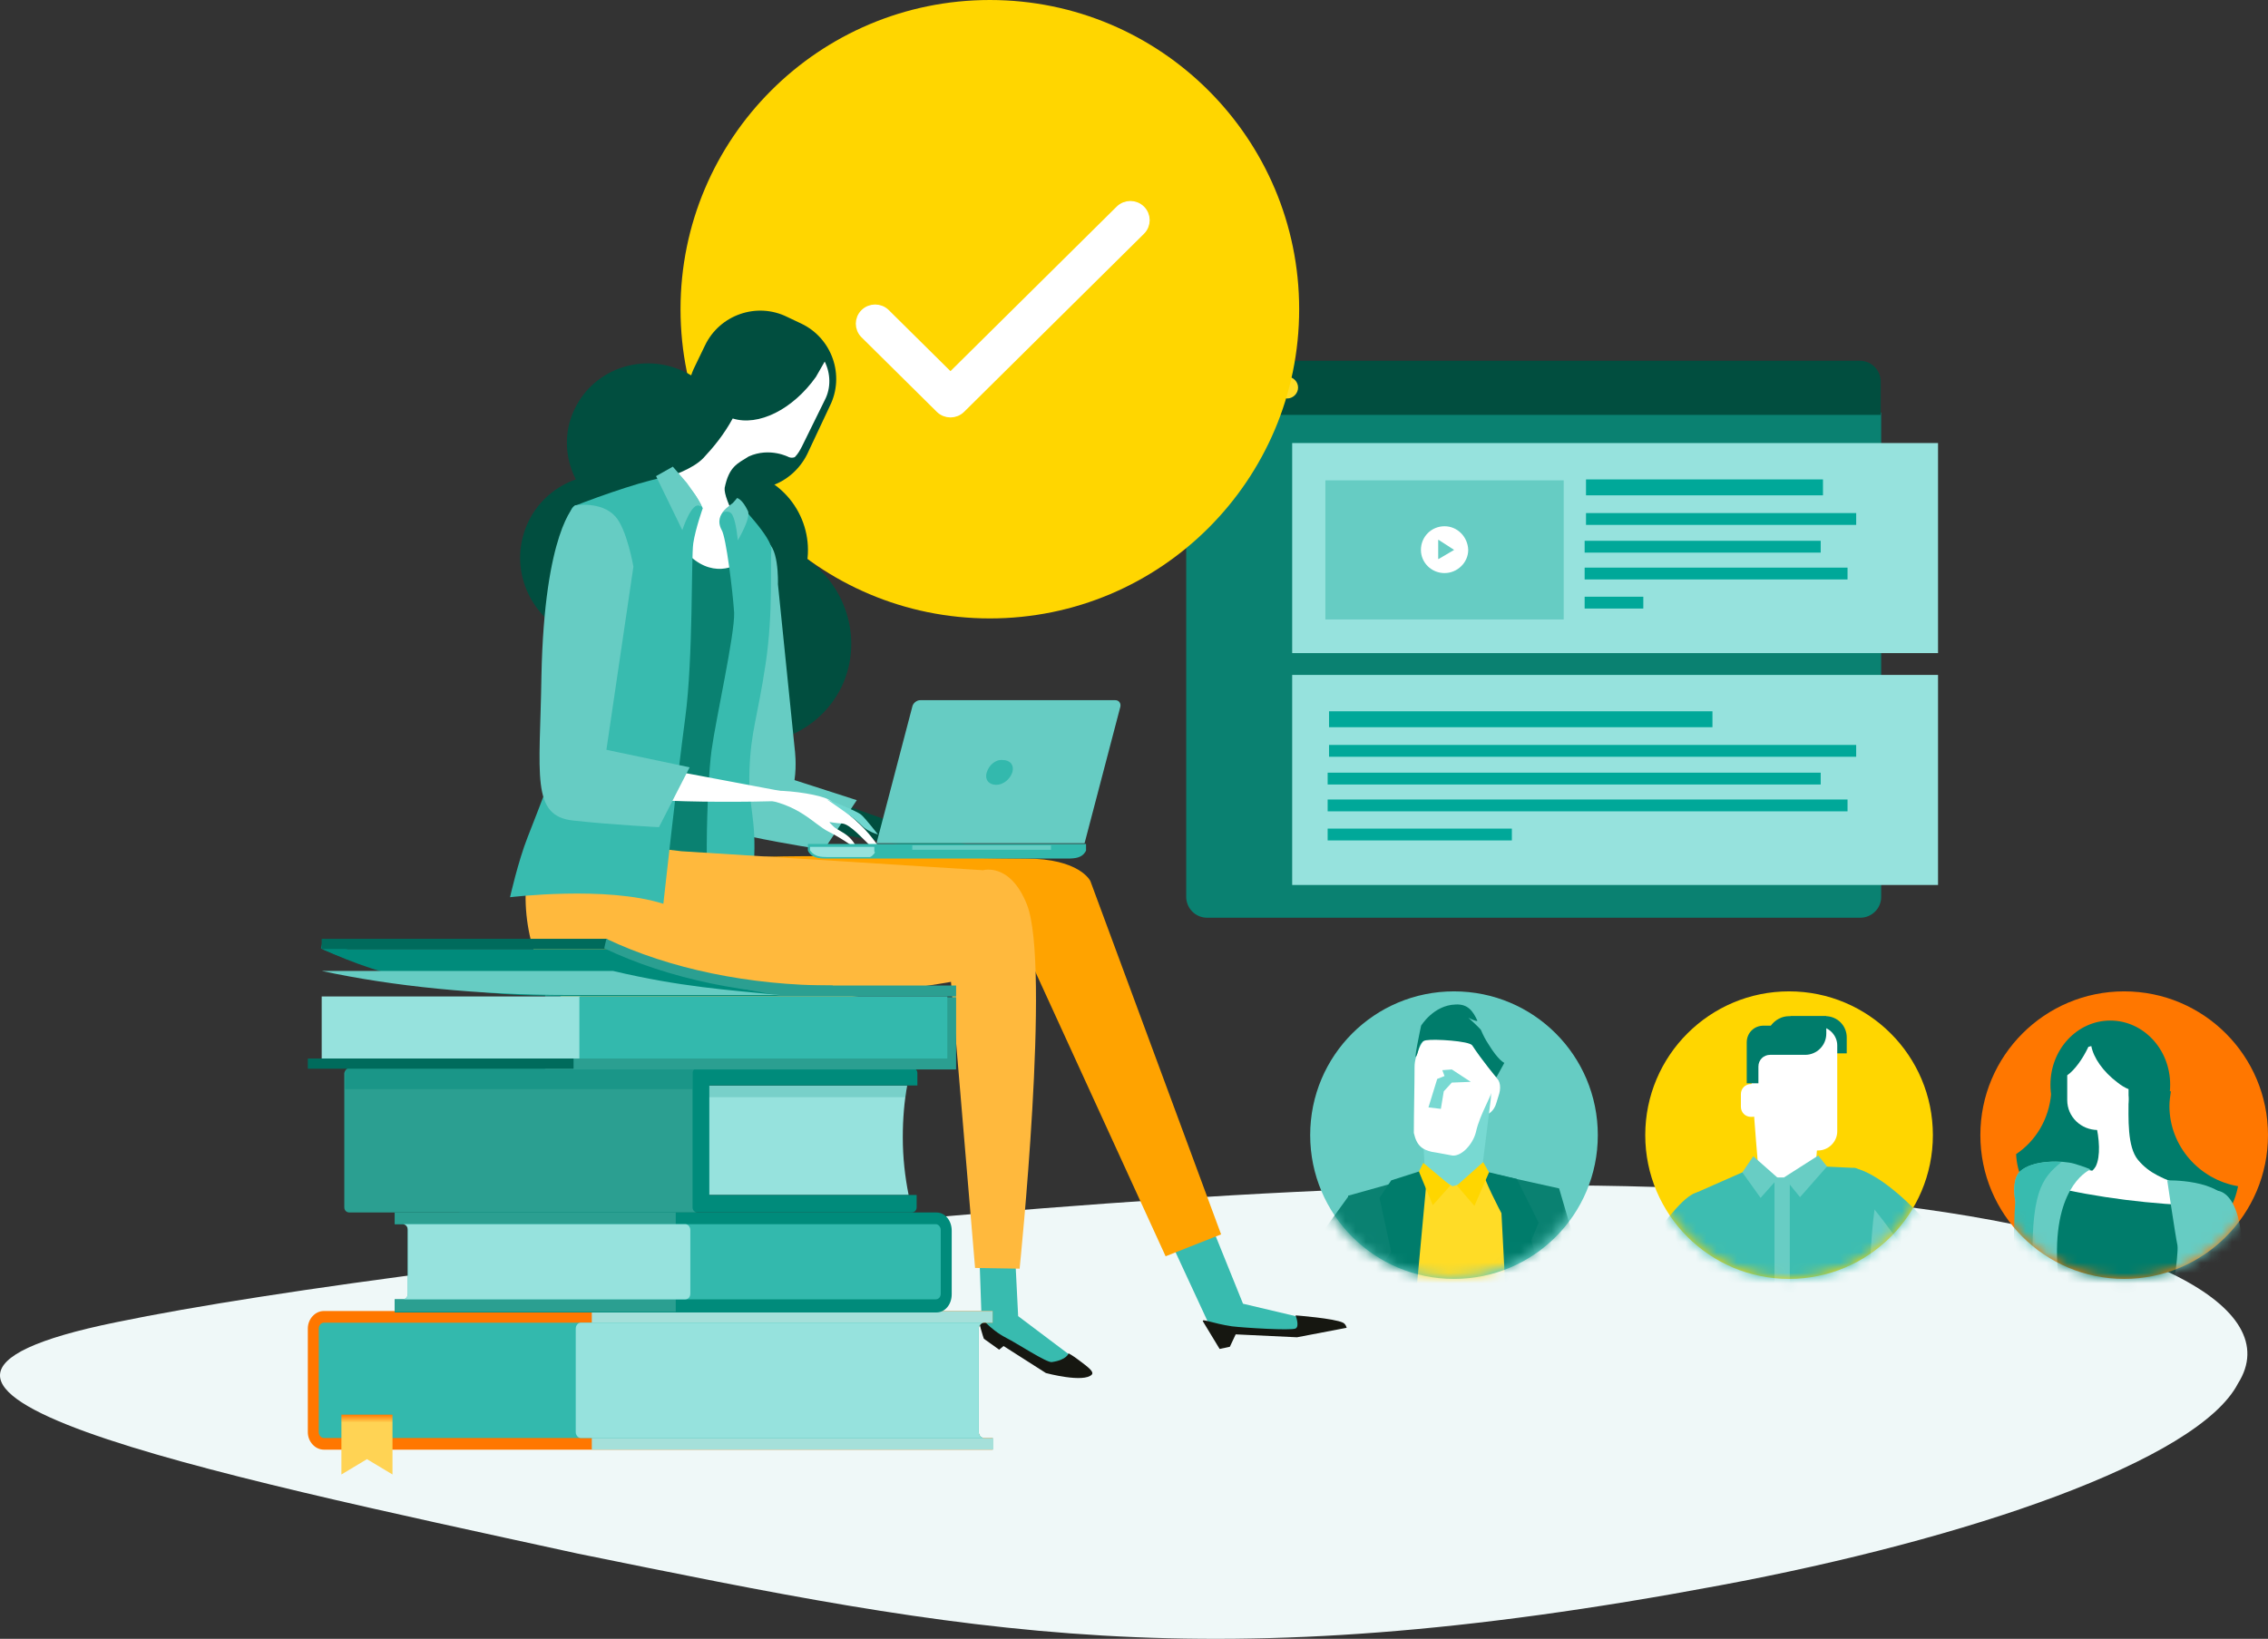 <svg width="220" height="159" viewBox="0 0 220 159" fill="none" xmlns="http://www.w3.org/2000/svg">
<rect x="0" y="0" width="220" height="159" fill="#333333" stroke="none"/>
<path d="M115.064 40.029V87.007C115.064 88.11 115.947 89.037 117.094 89.037H180.449C181.552 89.037 182.479 88.154 182.479 87.007V40.029H115.064Z" fill="#0A8171"/>
<path d="M182.434 40.249V37.029C182.434 35.926 181.551 35 180.404 35H117.049C115.946 35 115.02 35.882 115.02 37.029V40.249H182.434Z" fill="#014E3F"/>
<path d="M119.08 37.603C119.08 38.176 118.595 38.661 118.022 38.661C117.448 38.661 116.963 38.176 116.963 37.603C116.963 37.029 117.448 36.544 118.022 36.544C118.595 36.544 119.08 37.029 119.08 37.603Z" fill="#DBF2F0"/>
<path d="M122.477 37.603C122.477 38.176 121.991 38.661 121.418 38.661C120.845 38.661 120.359 38.176 120.359 37.603C120.359 37.029 120.845 36.544 121.418 36.544C122.036 36.544 122.477 37.029 122.477 37.603Z" fill="#FFBD00"/>
<path d="M125.916 37.603C125.916 38.176 125.431 38.661 124.858 38.661C124.284 38.661 123.799 38.176 123.799 37.603C123.799 37.029 124.284 36.544 124.858 36.544C125.431 36.544 125.916 37.029 125.916 37.603Z" fill="#FFDC26"/>
<path d="M187.993 42.984H125.344V63.364H187.993V42.984Z" fill="#96E2DD"/>
<path d="M176.832 46.513H153.846V48.057H176.832V46.513Z" fill="#00A899"/>
<path d="M180.053 49.778H153.846V50.925H180.053V49.778Z" fill="#00A899"/>
<path d="M176.611 52.468H153.713V53.615H176.611V52.468Z" fill="#00A899"/>
<path d="M179.214 55.071H153.713V56.218H179.214V55.071Z" fill="#00A899"/>
<path d="M159.404 57.894H153.713V59.041H159.404V57.894Z" fill="#00A899"/>
<path d="M151.681 46.602H128.562V60.1H151.681V46.602Z" fill="#66CCC3"/>
<path d="M140.126 51.057C138.847 51.057 137.832 52.071 137.832 53.351C137.832 54.586 138.847 55.6 140.126 55.6C141.361 55.6 142.42 54.586 142.42 53.351C142.376 52.071 141.361 51.057 140.126 51.057ZM141.052 53.351L139.552 54.233C139.552 54.233 139.552 54.233 139.508 54.233C139.508 54.233 139.508 54.233 139.508 54.189V52.424C139.508 52.424 139.508 52.424 139.508 52.38C139.508 52.38 139.508 52.38 139.552 52.38L141.052 53.351C141.052 53.307 141.052 53.351 141.052 53.351Z" fill="white"/>
<path d="M187.993 65.481H125.344V85.861H187.993V65.481Z" fill="#96E2DD"/>
<path d="M166.111 69.01H128.918V70.554H166.111V69.01Z" fill="#00A899"/>
<path d="M180.052 72.274H128.918V73.421H180.052V72.274Z" fill="#00A899"/>
<path d="M176.61 74.965H128.785V76.112H176.61V74.965Z" fill="#00A899"/>
<path d="M179.214 77.568H128.785V78.715H179.214V77.568Z" fill="#00A899"/>
<path d="M146.653 80.391H128.785V81.538H146.653V80.391Z" fill="#00A899"/>
<path d="M181.65 116.694C208.23 119.615 221.761 126.833 217.09 134.223C213.223 141.698 190.832 149.346 166.83 153.814C116.892 163.18 94.017 158.454 56.001 150.721C19.755 142.815 -19.872 134.652 11.218 128.294C26.521 125.115 56.967 121.248 89.024 118.24C121.403 115.405 155.231 113.428 181.65 116.694Z" fill="#EFF8F8"/>
<ellipse cx="96.017" cy="30" rx="30.005" ry="30" fill="#FFD600"/>
<path fill-rule="evenodd" clip-rule="evenodd" d="M110.618 20.399C110.081 19.867 109.21 19.867 108.673 20.399L92.197 36.713L85.863 30.442C85.326 29.91 84.456 29.91 83.918 30.442C83.381 30.974 83.381 31.836 83.918 32.368L91.224 39.601C91.761 40.133 92.632 40.133 93.169 39.601L110.618 22.325C111.155 21.793 111.155 20.931 110.618 20.399Z" fill="white" stroke="white"/>
<path d="M77.588 56.745C75.676 60.639 70.931 62.196 66.965 60.285C62.999 58.373 61.3 53.629 63.212 49.806C65.124 45.912 69.869 44.354 73.834 46.266C77.8 48.107 79.5 52.85 77.588 56.745Z" fill="#014E3F"/>
<path d="M81.625 66.657C79.217 71.542 73.269 73.525 68.241 71.118C63.213 68.71 61.088 62.763 63.496 57.877C65.904 52.992 71.853 51.009 76.88 53.417C81.838 55.824 83.962 61.772 81.625 66.657Z" fill="#014E3F"/>
<path d="M73.197 77.49C73.197 77.49 72.914 78.764 79.217 80.393C85.519 82.021 95.15 82.8 95.15 82.8L80.987 77.773C80.987 77.702 75.463 76.074 73.197 77.49Z" fill="#004F3F"/>
<path d="M90.05 81.95C93.024 82.8 93.874 84.641 94.936 85.42C95.998 86.199 96.99 87.261 96.99 87.261C96.706 85.774 95.715 85.491 95.361 84.924C95.007 84.358 95.078 84.641 96.14 84.853C96.777 84.995 97.485 86.34 98.123 87.119C98.618 87.827 99.043 87.969 99.043 87.969C99.043 87.969 98.547 86.694 97.839 85.561C96.919 84.145 95.715 82.871 95.432 82.659C94.865 82.234 92.882 81.596 91.466 81.384C89.766 81.172 87.925 81.384 90.05 81.95Z" fill="#004F3F"/>
<path d="M95.219 82.729C95.219 82.729 97.343 83.933 97.626 84.358C97.838 84.641 98.688 86.199 98.688 86.199C98.688 86.199 97.909 85.845 97.484 85.207C97.13 84.641 95.219 82.729 95.219 82.729Z" fill="#004F3F"/>
<path d="M76.736 75.578C76.736 75.578 70.858 74.304 70.291 77.773C69.937 79.756 71.07 80.818 72.841 81.172C76.169 81.88 79.922 82.446 79.922 82.446L83.109 77.632L76.736 75.578Z" fill="#66CCC3"/>
<path d="M77.09 72.675L75.461 56.674C75.461 56.674 75.603 52.496 74.045 52.567C71.849 52.709 71.424 56.32 71.283 57.594C70.929 60.214 70.362 61.276 70.362 67.931C70.362 72.038 70.079 76.64 70.362 79.401C70.504 81.313 72.416 79.189 74.328 78.977C77.939 78.694 77.09 72.675 77.09 72.675Z" fill="#66CCC3"/>
<path d="M112.146 117.423L117.528 129.035L124.893 129.176L128.647 128.397L120.574 126.486L116.254 115.794L112.146 117.423Z" fill="#38BBAF"/>
<path d="M118.306 130.876L119.298 130.663L119.864 129.46L125.813 129.743L130.628 128.822C130.628 128.822 130.557 128.468 130.274 128.327C129.424 127.902 125.671 127.619 125.671 127.619C125.671 127.619 126.096 128.681 125.671 128.893C125.246 129.106 120.643 128.822 119.51 128.681C117.598 128.397 116.607 127.902 116.677 128.185C116.89 128.539 118.306 130.876 118.306 130.876Z" fill="#161711"/>
<path d="M82.545 93.916L100.037 93.421L113.067 121.884L118.449 119.759L105.773 85.491C105.773 85.491 104.781 83.296 99.47 83.296C94.371 83.296 73.622 82.729 71.285 83.367C65.691 84.995 83.537 89.172 82.545 93.916Z" fill="#FFA300"/>
<path d="M70.152 46.549C68.24 50.443 63.495 52.001 59.53 50.089C55.564 48.178 53.864 43.434 55.776 39.61C57.688 35.716 62.433 34.158 66.399 36.07C70.365 37.982 72.064 42.655 70.152 46.549Z" fill="#014E3F"/>
<path d="M78.296 44.071C76.809 47.044 73.268 48.319 70.294 46.832L70.153 43.575C67.178 42.088 65.903 38.548 67.391 35.574L68.382 33.521C69.798 30.547 73.41 29.273 76.384 30.76L77.73 31.397C80.704 32.813 81.979 36.424 80.492 39.398L78.296 44.071Z" fill="#014E3F"/>
<path d="M79.997 35.079C79.713 35.574 79.43 36.07 79.147 36.566C76.881 39.752 73.552 41.38 71.074 40.601C70.224 42.159 69.233 43.363 68.241 44.425C67.179 45.557 64.842 46.266 64.842 46.266C63.284 48.46 64.134 54.904 69.799 55.541C73.198 55.966 72.49 52.355 71.286 50.16C70.72 49.098 70.224 47.894 70.295 47.328C70.72 45.274 71.499 44.991 72.632 44.283C74.685 43.363 76.527 44.354 76.527 44.354C76.739 44.425 76.881 44.425 77.093 44.354C77.376 44.071 77.589 43.717 77.801 43.292L79.997 38.831C80.634 37.627 80.563 36.212 79.997 35.079Z" fill="white"/>
<path d="M62.432 88.252C62.432 88.252 64.981 88.748 65.689 89.031C66.61 89.385 69.442 88.96 69.442 88.96C69.442 88.96 69.796 75.224 70.434 70.48C71.071 65.666 72.346 64.391 72.346 62.904C72.346 60.497 72.133 59.931 71.709 58.09C71.284 56.249 72.487 53.771 72.133 54.266C71.425 55.045 68.947 56.178 66.539 53.558C66.114 53.063 62.432 88.252 62.432 88.252Z" fill="#0A8171"/>
<path d="M71.497 48.673C71.497 48.673 74.967 52.213 74.825 53.346C74.683 54.479 75.037 59.364 74.258 64.462C73.479 69.631 72.842 70.905 72.701 74.658C72.559 78.41 73.409 79.26 73.125 83.862C72.913 87.473 72.276 90.659 72.276 90.659C72.276 90.659 70.647 91.155 69.372 89.81C68.097 88.465 68.593 75.862 69.018 72.817C69.443 69.702 71.284 61.559 71.213 59.435C71.072 57.311 70.434 52.142 70.01 51.434C69.089 49.735 71.213 48.815 71.497 48.673Z" fill="#38BBAF"/>
<path d="M71.496 48.319C71.496 48.319 71.284 48.602 71.071 48.815C70.647 49.098 70.08 49.735 70.08 49.735C70.08 49.735 70.788 49.381 71.071 50.018C71.425 50.726 71.567 52.425 71.567 52.425C71.567 52.425 72.841 50.301 72.558 49.593C71.992 48.39 71.496 48.319 71.496 48.319Z" fill="#66CCC3"/>
<path d="M66.753 56.674C65.407 60.993 60.804 63.329 56.343 61.984C51.952 60.639 49.474 56.037 50.819 51.718C52.165 47.399 56.768 45.062 61.229 46.407C65.62 47.753 68.098 52.355 66.753 56.674Z" fill="#014E3F"/>
<path d="M94.938 119.972L95.221 128.114L96.85 130.026L101.24 132.575L104.498 132.009L98.762 127.69L98.337 119.193L94.938 119.972Z" fill="#38BBAF"/>
<path d="M95.435 129.884L96.922 130.946L97.347 130.592L101.454 133.212C101.454 133.212 105.137 134.203 105.916 133.354C106.128 133.071 105.562 132.646 104.712 132.009C104.075 131.513 103.65 131.3 103.65 131.3C103.65 131.3 103.508 131.938 102.021 132.15C101.525 132.221 98.622 130.309 97.63 129.814C95.86 128.893 95.152 127.69 95.01 127.76C94.798 128.044 95.435 129.884 95.435 129.884Z" fill="#161711"/>
<path d="M60.38 77.207L62.505 82.163L66.116 82.588L95.363 84.428C95.363 84.428 97.983 83.65 99.612 87.756C101.949 93.633 98.904 123.087 98.904 123.087L94.584 123.016L92.247 95.261C92.247 95.261 64.133 100.147 56.06 97.669C52.944 96.748 50.608 91.226 51.032 85.703C51.386 81.384 54.29 77.348 54.29 77.348L60.38 77.207Z" fill="#FFB93D"/>
<path d="M64.346 87.686C64.346 87.686 65.691 75.436 66.47 69.631C67.249 63.825 67.037 54.125 67.249 52.709C67.462 51.293 68.17 49.31 68.17 49.31C68.17 49.31 66.754 46.124 64.912 46.266C63.284 46.336 58.185 48.106 55.706 49.098C54.007 49.806 54.857 69.347 54.715 70.339C54.148 74.02 52.307 78.269 51.174 81.242C50.254 83.579 49.475 87.048 49.475 87.048C49.475 87.048 58.822 85.915 64.346 87.686Z" fill="#38BBAF"/>
<path d="M65.265 45.274L66.611 46.832C66.611 46.832 68.522 49.452 67.885 49.098C67.106 48.602 66.186 51.434 66.186 51.434L63.637 46.195L65.265 45.274Z" fill="#66CCC3"/>
<path d="M54.007 75.012C54.007 75.012 51.882 76.498 59.955 77.348C68.028 78.198 80.067 77.561 80.067 77.561L61.655 74.091C61.655 74.091 56.556 73.1 54.007 75.012Z" fill="white"/>
<path d="M73.695 77.49C77.519 77.985 78.935 79.968 80.352 80.676C81.768 81.384 83.184 82.446 83.184 82.446C82.547 80.817 81.272 80.676 80.776 80.109C80.21 79.543 80.352 79.826 81.697 79.897C82.476 79.968 83.68 81.384 84.53 82.163C85.309 82.871 85.804 83.012 85.804 83.012C85.804 83.012 84.955 81.596 83.892 80.463C82.547 79.047 80.776 77.773 80.352 77.561C79.573 77.136 77.023 76.711 75.182 76.711C73.128 76.64 70.933 77.136 73.695 77.49Z" fill="white"/>
<path d="M80.209 77.561C80.209 77.561 83.041 78.623 83.537 79.047C83.891 79.331 85.165 80.959 85.165 80.959C85.165 80.959 84.103 80.676 83.537 80.039C82.97 79.401 80.209 77.561 80.209 77.561Z" fill="#70D7D0"/>
<path d="M58.822 72.746L61.442 54.974C61.442 54.974 60.805 51.293 59.672 50.089C58.327 48.602 55.777 49.027 55.777 49.027C55.777 49.027 52.803 51.505 52.52 65.595C52.378 75.224 51.457 79.189 55.636 79.614C59.53 80.039 63.921 80.251 63.921 80.251L66.895 74.445L58.822 72.746Z" fill="#66CCC3"/>
<path d="M78.367 82.517V81.88H105.348V82.517L105.277 82.659C104.923 83.225 104.286 83.296 103.578 83.296H80.138C79.429 83.296 78.792 83.225 78.438 82.659L78.367 82.517Z" fill="#33B9AD"/>
<path d="M84.883 82.659L84.812 82.8C84.67 82.942 84.599 83.083 84.387 83.154H80.28C79.572 83.154 79.005 83.083 78.651 82.588L78.58 82.517V82.163H84.812V82.659H84.883Z" fill="#96E2DD"/>
<path d="M101.949 82.021H88.494V82.446H101.949V82.021Z" fill="#66CCC3"/>
<path d="M85.023 81.809L88.493 68.569C88.564 68.215 88.918 67.931 89.272 67.931H108.18C108.534 67.931 108.747 68.215 108.676 68.569L105.206 81.809H85.023Z" fill="#66CCC3"/>
<path d="M95.715 74.941C95.503 75.649 95.927 76.144 96.635 76.144C97.344 76.144 97.981 75.578 98.193 74.941C98.406 74.233 97.981 73.737 97.273 73.737C96.565 73.666 95.927 74.233 95.715 74.941Z" fill="#33B9AD"/>
<path d="M96.285 139.513H95.435C95.152 139.513 94.939 139.23 94.939 138.947V128.893C94.939 128.61 95.152 128.326 95.435 128.326H96.285V127.194H31.417C30.567 127.194 29.859 127.972 29.859 128.893V138.947C29.859 139.867 30.567 140.646 31.417 140.646H96.285V139.513Z" fill="#FF7700"/>
<path d="M96.284 139.513H95.434C95.151 139.513 94.939 139.23 94.939 138.947V128.893C94.939 128.61 95.151 128.326 95.434 128.326H96.284V127.194H57.406V140.646H96.355V139.513H96.284Z" fill="#A5E0DA"/>
<path d="M94.938 138.947V128.893C94.938 128.61 95.15 128.327 95.433 128.327H31.416C31.132 128.327 30.92 128.61 30.92 128.893V138.947C30.92 139.23 31.132 139.514 31.416 139.514H95.433C95.15 139.514 94.938 139.23 94.938 138.947Z" fill="#33B9AD"/>
<path d="M94.938 138.947V128.893C94.938 128.61 95.15 128.327 95.434 128.327H56.343C56.06 128.327 55.848 128.61 55.848 128.893V138.947C55.848 139.23 56.06 139.514 56.343 139.514H95.434C95.15 139.514 94.938 139.23 94.938 138.947Z" fill="#96E2DD"/>
<path d="M38.073 143.054L35.595 141.567L33.117 143.054V137.248H35.595H38.073V143.054Z" fill="url(#paint0_linear)"/>
<path d="M87.997 105.316C87.714 106.873 87.572 108.573 87.572 110.343C87.572 112.325 87.785 114.166 88.139 115.936H46.357V105.316H87.997Z" fill="#96E2DD"/>
<path opacity="0.2" d="M87.999 105.316C87.928 105.67 87.858 106.024 87.858 106.449H50.184V105.316H87.999Z" fill="#008B7B"/>
<path d="M44.728 103.616H88.492C88.776 103.616 88.988 103.829 88.988 104.112V105.315H68.805V115.936H88.917V117.14C88.917 117.423 88.705 117.635 88.421 117.635H44.728C44.445 117.635 44.232 117.423 44.232 117.14V104.112C44.232 103.829 44.445 103.616 44.728 103.616Z" fill="#008B7B"/>
<path d="M33.894 103.616H67.673C67.39 103.616 67.178 103.829 67.178 104.112V117.14C67.178 117.423 67.39 117.635 67.673 117.635H33.894C33.611 117.635 33.398 117.423 33.398 117.14V104.112C33.469 103.829 33.682 103.616 33.894 103.616Z" fill="#2B9F91"/>
<path opacity="0.4" d="M33.894 103.616H67.673C67.39 103.616 67.177 103.829 67.177 104.112V105.67H33.469V104.112C33.469 103.829 33.681 103.616 33.894 103.616Z" fill="#008B7B"/>
<path d="M38.285 126.061H39.135C39.418 126.061 39.631 125.778 39.631 125.494V119.335C39.631 118.981 39.418 118.768 39.135 118.768H38.285V117.635H90.831C91.68 117.635 92.318 118.414 92.318 119.405V125.565C92.318 126.556 91.68 127.335 90.831 127.335H38.285V126.061Z" fill="#008B7B"/>
<path d="M38.285 126.061H39.135C39.418 126.061 39.631 125.778 39.631 125.494V119.335C39.631 118.981 39.418 118.768 39.135 118.768H38.285V117.635H65.549V127.265H38.285V126.061Z" fill="#2B9F91"/>
<path d="M39.558 125.494V119.334C39.558 118.98 39.346 118.768 39.062 118.768H90.758C91.041 118.768 91.254 119.051 91.254 119.334V125.494C91.254 125.848 91.041 126.061 90.758 126.061H39.062C39.346 126.061 39.558 125.848 39.558 125.494Z" fill="#33B9AD"/>
<path d="M39.558 125.494V119.334C39.558 118.98 39.346 118.768 39.062 118.768H66.468C66.751 118.768 66.964 119.051 66.964 119.334V125.494C66.964 125.848 66.751 126.061 66.468 126.061H39.062C39.346 126.061 39.558 125.848 39.558 125.494Z" fill="#96E2DD"/>
<path d="M53.3 96.607V95.615C45.227 95.615 37.437 93.987 31.347 91.084L31.135 92.004C37.367 94.978 45.227 96.607 53.3 96.607Z" fill="#008B7B"/>
<path d="M92.744 95.615H52.875V96.677H92.744V95.615Z" fill="#2B9F91"/>
<path d="M92.744 96.748H52.875V103.758H92.744V96.748Z" fill="#2B9F91"/>
<path d="M55.07 96.607H75.607C70.579 95.615 66.046 95.049 59.461 92.075H31.205C38.074 94.978 46.431 96.607 55.07 96.607Z" fill="#008B7B"/>
<path d="M55.07 96.536H75.607C70.579 96.04 66.046 95.757 59.461 94.2H31.205C38.074 95.686 46.431 96.536 55.07 96.536Z" fill="#66CCC3"/>
<path d="M55.636 102.696H29.859V103.687H55.636V102.696Z" fill="#006B5C"/>
<path d="M58.894 91.084H31.205V92.075H58.894V91.084Z" fill="#006B5C"/>
<path d="M80.775 96.607V95.615C72.702 95.615 64.912 93.987 58.822 91.084L58.609 92.004C64.841 94.978 72.702 96.607 80.775 96.607Z" fill="#2B9F91"/>
<path d="M56.274 96.677H31.205V102.696H56.274V96.677Z" fill="#96E2DD"/>
<path d="M91.892 96.677H56.201V102.696H91.892V96.677Z" fill="#33B9AD"/>
<path d="M173.543 124.078C181.247 124.078 187.493 117.833 187.493 110.13C187.493 102.426 181.247 96.182 173.543 96.182C165.838 96.182 159.592 102.426 159.592 110.13C159.592 117.833 165.838 124.078 173.543 124.078Z" fill="#FFD600"/>
<mask id="mask0" mask-type="alpha" maskUnits="userSpaceOnUse" x="159" y="96" width="29" height="29">
<path d="M173.543 124.078C181.247 124.078 187.493 117.833 187.493 110.13C187.493 102.426 181.247 96.182 173.543 96.182C165.838 96.182 159.592 102.426 159.592 110.13C159.592 117.833 165.838 124.078 173.543 124.078Z" fill="#FFD600"/>
</mask>
<g mask="url(#mask0)">
<path d="M179.773 113.316C179.773 113.316 182.889 113.458 188.696 120.679C189.192 121.317 189.758 122.237 190.325 123.016C197.407 132.645 196.203 133.141 196.203 133.141L197.123 135.69L193.158 138.239L181.544 122.945L179.773 113.316Z" fill="#3DBDB1"/>
<path d="M181.542 122.875L191.386 135.761H191.456L190.748 133.141C190.748 133.141 191.952 132.716 185.579 122.662C183.525 119.334 181.684 117.069 180.268 115.582L181.542 122.875Z" fill="#68CDC4"/>
<path d="M176.163 112.608C176.022 114.024 175.313 115.228 174.464 115.299C173.685 115.299 172.977 115.299 172.198 115.299C171.419 115.228 170.64 114.024 170.498 112.608C170.286 110.272 170.144 107.935 169.931 105.599C169.79 104.183 170.356 101.421 171.56 100.572C172.693 99.864 173.897 99.864 175.03 100.572C176.234 101.421 176.801 104.183 176.659 105.599C176.517 107.935 176.376 110.272 176.163 112.608Z" fill="white"/>
<path d="M182.465 114.59L179.987 113.316L176.942 113.174L172.622 114.52L169.01 113.741L164.195 115.865C164.195 115.865 162 117.989 164.053 124.715C166.107 131.442 165.328 139.23 165.328 139.23L181.191 139.867C181.191 139.796 180.766 118.343 182.465 114.59Z" fill="#3DBDB1"/>
<path d="M167.312 116.148C167.312 116.148 166.037 115.086 164.337 115.794C163.629 116.077 162.779 116.998 162 117.918C157.468 123.511 155.273 130.45 154.848 131.795C154.352 133.141 153.786 137.177 155.627 138.38C157.468 139.584 157.468 139.584 157.468 139.584L161.576 137.247L160.726 135.973L160.443 135.194C160.443 135.194 162.638 130.379 164.975 126.06C167.312 121.812 167.312 116.148 167.312 116.148Z" fill="#3DBDB1"/>
<path d="M172.479 114.307L170.78 116.219L169.01 113.741L170.072 112.183L172.479 114.307Z" fill="#68CDC4"/>
<path d="M176.375 112.112L173.047 114.236L174.605 116.148L177.224 113.174L176.375 112.112Z" fill="#68CDC4"/>
<path d="M173.614 114.237H172.127V139.584H173.614V114.237Z" fill="#68CDC4"/>
<path d="M173.686 100.147V98.589H174.323H176.022H177.084C178.217 98.589 179.137 99.509 179.137 100.642V102.2H178.5H176.801H175.739C174.606 102.271 173.686 101.35 173.686 100.147Z" fill="#007C6B"/>
<path d="M170.355 109.776C170.355 110.767 171.205 111.617 172.197 111.617H176.375C177.366 111.617 178.216 110.767 178.216 109.776V101.421C178.216 100.43 177.366 99.58 176.375 99.58H172.197C171.205 99.58 170.355 100.43 170.355 101.421V109.776Z" fill="white"/>
<path d="M173.543 98.589C172.835 98.589 172.197 98.943 171.772 99.509H171.064C170.144 99.509 169.436 100.217 169.436 101.138V105.103H170.569V103.474C170.569 102.837 171.064 102.341 171.702 102.341H172.339H174.039H175.101C176.234 102.341 177.154 101.421 177.154 100.288V98.589H173.543Z" fill="#007C6B"/>
<path d="M170.922 106.165C170.922 105.598 170.498 105.174 169.931 105.174H169.86C169.294 105.174 168.869 105.598 168.869 106.165V107.368C168.869 107.935 169.294 108.36 169.86 108.36H169.931C170.356 108.36 170.71 108.147 170.852 107.793" fill="white"/>
</g>
<path d="M154.991 110.13C154.991 117.848 148.76 124.078 141.041 124.078C133.322 124.078 127.09 117.848 127.09 110.13C127.09 102.413 133.322 96.182 141.041 96.182C148.76 96.182 154.991 102.413 154.991 110.13Z" fill="#66CCC3"/>
<mask id="mask1" mask-type="alpha" maskUnits="userSpaceOnUse" x="126" y="96" width="29" height="28">
<path d="M154.663 109.989C154.663 117.706 148.431 123.937 140.712 123.937C132.994 123.937 126.762 117.706 126.762 109.989C126.762 102.271 132.994 96.04 140.712 96.04C148.431 96.04 154.663 102.271 154.663 109.989Z" fill="#66CCC3"/>
</mask>
<g mask="url(#mask1)">
<path d="M130.842 116.007L133.462 122.804L124.539 137.531L119.016 137.248L119.653 131.513L130.842 116.007Z" fill="#0A8171"/>
<path d="M143.307 106.519C143.094 107.298 143.307 108.006 143.802 108.148C144.298 108.289 144.935 107.794 145.148 107.015L145.431 106.095C145.643 105.316 145.431 104.608 144.935 104.466C144.439 104.325 143.802 104.82 143.59 105.528L143.307 106.519Z" fill="white"/>
<path d="M138.207 113.458C138.277 114.874 138.986 116.078 139.765 116.149C140.473 116.149 141.252 116.219 141.96 116.219C142.739 116.219 143.518 115.016 143.73 113.67C144.013 111.405 144.297 109.139 144.58 106.873C144.792 105.528 144.368 102.767 143.235 101.917C142.172 101.138 140.968 101.067 139.835 101.776C138.631 102.554 137.994 105.245 137.994 106.59C137.994 108.927 138.065 111.192 138.207 113.458Z" fill="#78D9D2"/>
<path d="M137.145 109.918C137.428 111.192 137.994 111.546 138.915 111.759C139.836 111.9 140.048 111.971 140.898 112.113C141.818 112.183 142.881 110.98 143.164 109.847C143.589 107.935 144.722 106.448 145.147 104.607C145.43 103.475 145.005 102.413 143.66 101.563C142.456 100.784 140.969 99.226 139.623 99.651C138.136 100.147 137.215 102.342 137.215 103.475C137.215 105.315 137.145 107.935 137.145 109.918Z" fill="white"/>
<path d="M145.924 103.121L145.145 104.537C145.145 104.537 143.729 102.838 142.808 101.422C142.525 100.997 139.126 100.784 138.347 100.926C137.709 100.997 137.638 101.776 137.497 102.2C136.93 103.758 137.851 99.51 137.851 99.51C137.851 99.51 139.055 97.527 141.179 97.457C142.383 97.386 142.879 98.094 143.304 99.014C143.374 99.227 142.029 98.589 142.241 98.589C142.312 98.589 143.658 99.864 143.658 99.935C143.87 100.43 144.083 100.855 144.366 101.28C145.357 102.908 145.924 103.121 145.924 103.121Z" fill="#007C6B"/>
<path d="M140.828 103.758L139.908 103.829L140.12 104.395L139.412 104.679L138.562 107.44L139.766 107.581L140.049 105.882L140.828 105.033L142.669 104.962L140.828 103.758Z" fill="#78D9D2"/>
<path d="M131.408 116.715L138.49 113.67L140.898 115.086L145.217 113.954C145.217 113.954 150.245 116.998 150.741 116.998C151.237 116.998 150.599 145.249 150.599 145.249L137.852 149.284L132.966 146.098L131.408 116.715Z" fill="#FFDC26"/>
<path d="M136.507 147.09L137.357 120.255L138.348 113.883L130.771 116.007L130.275 148.647L136.507 147.09Z" fill="#0A8171"/>
<path d="M143.871 113.67L145.854 117.423L147.058 145.319L147.27 147.444L155.627 146.523L152.794 120.609L151.236 115.299L143.871 113.67Z" fill="#0A8171"/>
<path d="M135.798 134.345L133.604 123.442L134.949 121.459L133.816 116.22L134.949 114.52L138.489 113.387L137.356 125.636L136.648 141.78L135.798 134.345Z" fill="#007C6B"/>
<path d="M143.873 113.6C143.731 114.095 145.643 117.706 145.643 117.706L146.705 137.956L149.254 123.016L148.546 120.326L149.254 118.627L147.13 114.378L143.873 113.6Z" fill="#007C6B"/>
<path d="M140.683 115.016L138.984 116.927L137.639 113.67L138.063 112.821L140.683 115.016Z" fill="#FFD600"/>
<path d="M143.871 112.75L141.322 115.016L143.022 116.998L144.438 113.741L143.871 112.75Z" fill="#FFD600"/>
</g>
<path d="M206.048 124.078C213.753 124.078 219.999 117.833 219.999 110.13C219.999 102.426 213.753 96.182 206.048 96.182C198.344 96.182 192.098 102.426 192.098 110.13C192.098 117.833 198.344 124.078 206.048 124.078Z" fill="#FF7700"/>
<mask id="mask2" mask-type="alpha" maskUnits="userSpaceOnUse" x="192" y="96" width="28" height="29">
<path d="M206.048 124.078C213.753 124.078 219.999 117.833 219.999 110.13C219.999 102.426 213.753 96.182 206.048 96.182C198.344 96.182 192.098 102.426 192.098 110.13C192.098 117.833 198.344 124.078 206.048 124.078Z" fill="#FF7700"/>
</mask>
<g mask="url(#mask2)">
<path d="M209.164 105.74C209.66 105.74 210.155 105.811 210.58 105.882C210.509 106.377 210.439 106.802 210.439 107.298C210.439 111.192 213.342 114.449 217.095 115.086C216.387 118.768 213.13 121.6 209.164 121.6C204.702 121.6 201.091 118.06 201.091 113.67C201.02 109.28 204.702 105.74 209.164 105.74Z" fill="#007C6B"/>
<path d="M198.968 106.094C199.959 105.598 201.021 105.244 202.225 105.244C205.907 105.244 208.882 108.147 208.882 111.758C208.882 115.369 205.907 118.272 202.225 118.272C198.613 118.272 195.71 115.511 195.568 111.971C197.48 110.696 198.755 108.572 198.968 106.094Z" fill="#007C6B"/>
<path d="M198.896 105.244C198.896 108.714 201.517 111.475 204.703 111.475C207.89 111.475 210.51 108.714 210.51 105.244C210.51 101.775 207.89 99.014 204.703 99.014C201.517 99.014 198.896 101.775 198.896 105.244Z" fill="#007C6B"/>
<path d="M212.279 115.299C212.279 115.299 209.517 120.68 206.26 121.388C203.002 122.096 198.541 121.458 198.045 120.113C197.549 118.839 198.683 116.29 199.461 115.653C200.17 115.015 202.577 114.378 203.286 113.174C203.781 112.183 203.64 110.413 203.286 108.997C202.931 107.581 201.798 107.51 202.931 106.873C204.065 106.236 203.569 105.599 204.702 105.74C205.835 105.953 206.472 105.528 206.472 106.59C206.472 108.501 206.331 111.263 207.393 112.537C208.526 113.883 209.73 114.307 212.279 115.299Z" fill="white"/>
<path d="M202.579 101.563C202.65 101.563 202.791 101.492 202.862 101.492C203.075 102.625 203.995 103.97 205.412 105.032C205.766 105.315 206.12 105.527 206.474 105.669V106.731C206.474 108.289 205.128 109.634 203.5 109.634C201.871 109.634 200.525 108.36 200.525 106.731V104.324C201.234 103.828 202.013 102.766 202.579 101.563Z" fill="white"/>
<path d="M202.508 138.309C203.075 141 202.508 141.425 204.066 139.088L215.538 121.033C217.096 118.768 216.176 116.006 213.485 115.511L199.18 112.891C196.489 112.325 195.639 115.015 196.206 117.706L202.508 138.309Z" fill="white"/>
<path d="M213.837 116.29C211.926 122.874 215.891 135.548 215.891 135.548C215.891 135.548 217.236 136.256 217.732 135.123C218.369 133.707 218.156 129.672 217.448 120.255C216.953 114.449 214.121 115.157 213.837 116.29Z" fill="#66CCC3"/>
<path d="M196.133 123.228C196.771 120.963 197.337 118.697 197.904 116.36C198.045 115.865 198.187 115.369 198.47 115.015C203.498 116.219 208.739 116.856 213.908 116.998C213.908 117.21 213.979 117.422 213.979 117.635C214.121 120.113 213.908 122.591 214.05 124.998C214.121 126.06 213.342 127.052 212.421 127.689C212.492 127.901 212.563 128.043 212.563 128.326L212.775 129.53C212.846 130.521 212.138 133.849 211.217 133.92L201.232 134.486C200.311 134.557 199.108 132.504 199.037 131.512L197.691 126.698C197.691 126.627 197.691 126.556 197.691 126.414C196.7 125.636 195.85 124.361 196.133 123.228Z" fill="#007C6B"/>
<path d="M210.226 114.52C210.226 114.52 215.396 114.378 216.316 116.856C217.237 119.334 215.041 122.945 215.041 122.945C215.041 122.945 213.767 127.547 213.342 130.025C212.988 132.504 214.546 134.84 214.05 134.415C213.979 134.344 212.775 134.415 210.934 133.566C209.093 132.716 210.084 129.317 210.297 128.185C210.509 127.123 211.359 121.741 211.217 120.821C211.005 119.83 210.226 114.52 210.226 114.52Z" fill="#66CCC3"/>
<path d="M195.497 116.573C195.497 116.573 195.072 114.52 195.922 113.67C197.196 112.466 200.171 112.608 201.162 112.891C202.154 113.174 202.791 113.458 202.791 113.458C202.791 113.458 199.392 114.803 199.533 121.883C199.533 123.087 199.887 125.565 200.312 127.406C200.737 129.318 200.879 132.929 200.879 132.929C200.879 132.929 198.825 133.353 198.754 133.637C198.684 133.92 198.542 131.442 197.126 129.105C195.709 126.84 195.497 116.573 195.497 116.573Z" fill="#66CCC3"/>
<path d="M199.958 112.749C198.046 114.307 196.913 115.652 197.196 123.866C197.267 125.211 197.196 127.618 197.409 129.884C197.267 129.671 196.701 128.609 196.63 128.326C194.789 123.653 195.497 116.573 195.497 116.573C195.497 116.573 195.072 114.52 195.922 113.67C196.842 112.82 198.683 112.608 199.958 112.749Z" fill="#38BBAF"/>
</g>
<defs>
<linearGradient id="paint0_linear" x1="35.606" y1="143.085" x2="35.606" y2="137.223" gradientUnits="userSpaceOnUse">
<stop offset="0.863" stop-color="#FFD354"/>
<stop offset="1" stop-color="#FF7700"/>
</linearGradient>
</defs>
</svg>
